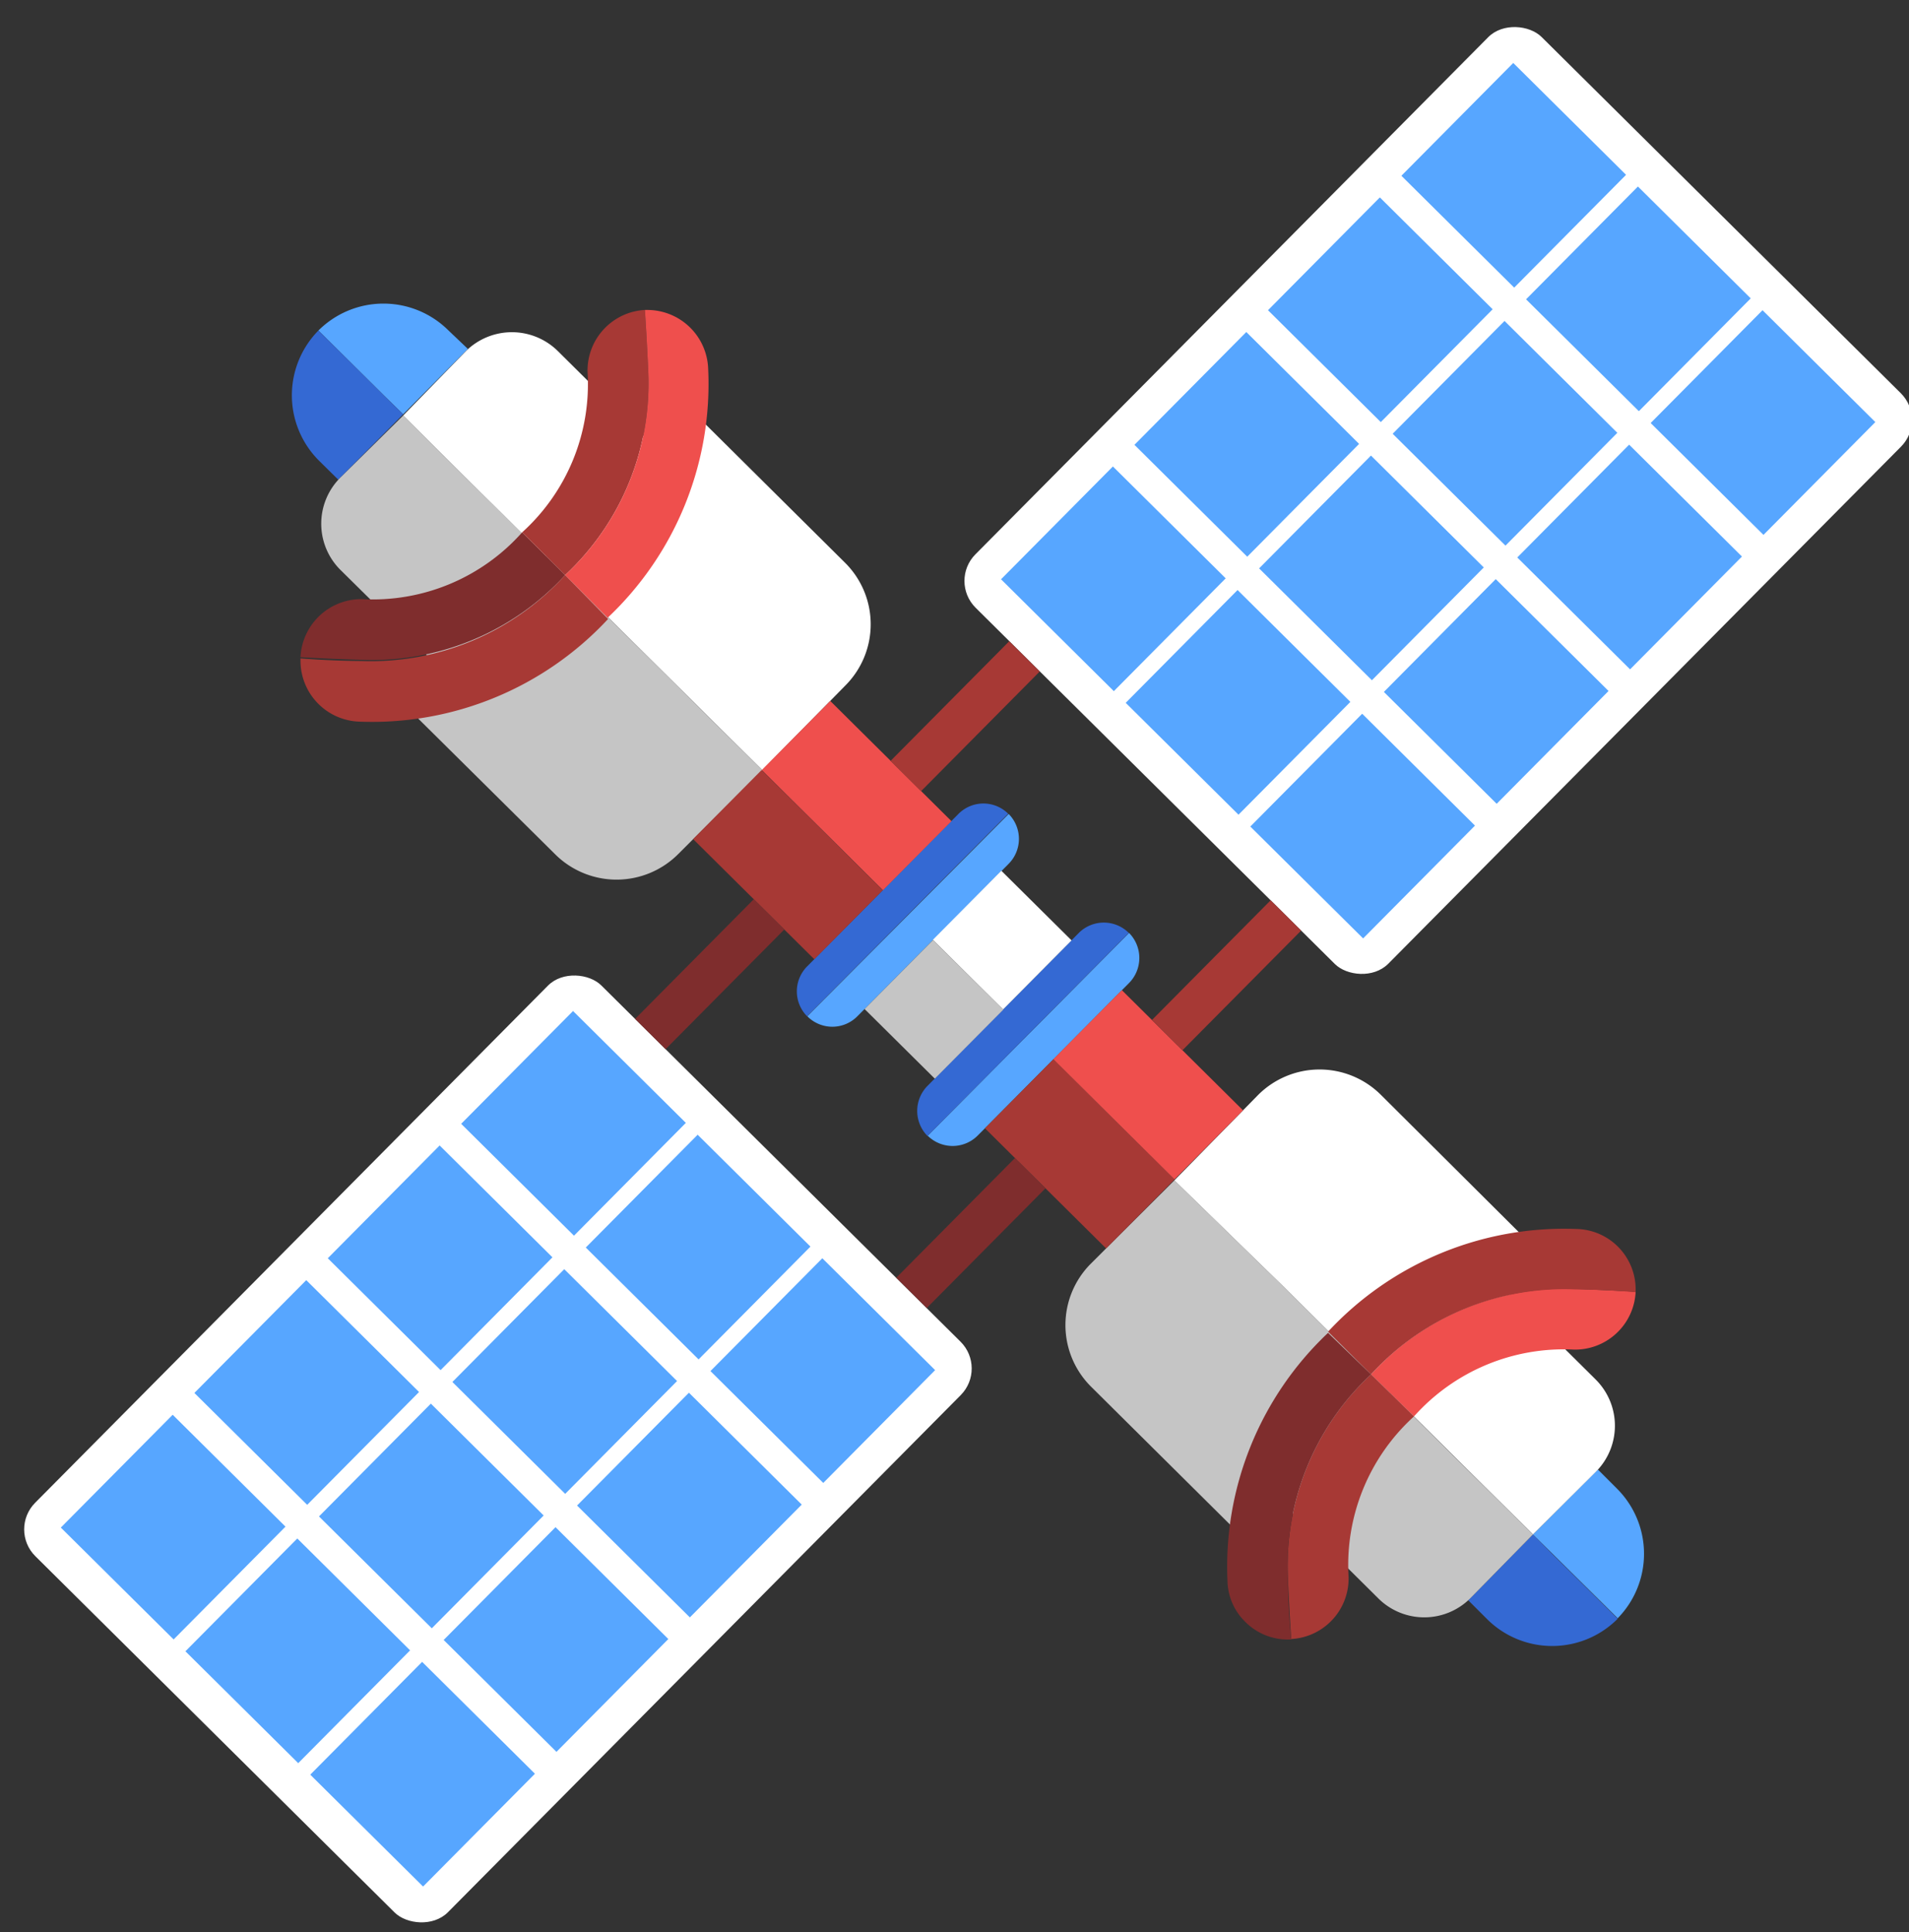 <svg xmlns="http://www.w3.org/2000/svg" viewBox="0 0 80.87 81.85"><rect x="0" y="0" width="80.87" height="81.85" fill="#333333" stroke="none"/><title>ta0523</title><g id="bg-"><path d="M40.6,34.48l-6.41,6.46a1.5,1.5,0,0,0,0,2.11l8.52-8.58A1.49,1.49,0,0,0,40.6,34.48Z" style="fill:#3469d3"/><path d="M34.2,43.05a1.49,1.49,0,0,0,2.12,0l6.41-6.46a1.5,1.5,0,0,0,0-2.11Z" style="fill:#57a6ff"/><path d="M13.49,14l2.77,2.75.82.8,2.74-2.77L19,14A3.9,3.9,0,0,0,13.49,14Z" style="fill:#57a6ff"/><path d="M13.52,19.52l.81.8,2.75-2.77-.82-.8L13.49,14A3.91,3.91,0,0,0,13.52,19.52Z" style="fill:#3469d3"/><path d="M14.42,20.23a2.76,2.76,0,0,0,0,3.91L19.34,29l4.6-4.64L20.5,21l-3.42-3.4Z" style="fill:#c5c5c5"/><path d="M19.73,14.88a2.77,2.77,0,0,1,3.91,0l4.9,4.86-4.6,4.64L20.5,21l-3.42-3.4Z" style="fill:#fff"/><path d="M35.8,29.05a3.67,3.67,0,0,0,0-5.21l-6.53-6.48-6.14,6.18,4.59,4.55,4.57,4.53Z" style="fill:#fff"/><path d="M28.73,36.18a3.69,3.69,0,0,1-5.22,0L17,29.73l6.13-6.19,4.59,4.55,4.57,4.53Z" style="fill:#c5c5c5"/><path d="M23.94,24.36l-1.82-1.81a8.46,8.46,0,0,1-6.78,2.83,2.58,2.58,0,0,0-2.61,2.46c1.36.08,2.57.11,2.57.11A11.1,11.1,0,0,0,23.94,24.36Z" style="fill:#7f2d2d"/><path d="M23.94,24.36A11.1,11.1,0,0,1,15.3,28s-1.21,0-2.57-.11v.07a2.58,2.58,0,0,0,2.53,2.61,13.64,13.64,0,0,0,10.5-4.35Z" style="fill:#a73935"/><path d="M23.94,24.36l-1.82-1.81a8.46,8.46,0,0,0,2.77-6.8,2.57,2.57,0,0,1,2.43-2.62c.09,1.36.14,2.56.14,2.56A11.09,11.09,0,0,1,23.94,24.36Z" style="fill:#a73935"/><path d="M23.94,24.36a11.09,11.09,0,0,0,3.52-8.67s-.05-1.2-.14-2.56h.08A2.58,2.58,0,0,1,30,15.63a13.61,13.61,0,0,1-4.26,10.54Z" style="fill:#ef4f4d"/><rect x="34.22" y="30.09" width="4.12" height="7.23" transform="translate(-13.19 35.73) rotate(-45.24)" style="fill:#ef4f4d"/><rect x="31.32" y="33.01" width="4.12" height="7.23" transform="translate(-16.13 34.54) rotate(-45.24)" style="fill:#a73935"/><path d="M41.42,48.1l6.41-6.46a1.51,1.51,0,0,0,0-2.12L39.3,48.11A1.5,1.5,0,0,0,41.42,48.1Z" style="fill:#57a6ff"/><path d="M47.82,39.52a1.5,1.5,0,0,0-2.12,0L39.29,46a1.51,1.51,0,0,0,0,2.12Z" style="fill:#3469d3"/><path d="M68.53,68.57l-2.77-2.74L64.94,65,62.2,67.79l.81.81A3.91,3.91,0,0,0,68.53,68.57Z" style="fill:#3469d3"/><path d="M68.5,63.06l-.81-.81L64.94,65l.82.81,2.77,2.74A3.9,3.9,0,0,0,68.5,63.06Z" style="fill:#57a6ff"/><path d="M67.6,62.35a2.76,2.76,0,0,0,0-3.91l-4.9-4.86-4.6,4.64,3.44,3.41L64.94,65Z" style="fill:#fff"/><path d="M62.29,67.7a2.76,2.76,0,0,1-3.91,0l-4.9-4.86,4.6-4.63,3.44,3.41L64.94,65Z" style="fill:#c5c5c5"/><path d="M46.22,53.52a3.68,3.68,0,0,0,0,5.22l6.53,6.48L58.91,59l-4.59-4.55L49.75,50Z" style="fill:#c5c5c5"/><path d="M53.29,46.39a3.68,3.68,0,0,1,5.22,0L65,52.85,58.91,59l-4.59-4.55L49.75,50Z" style="fill:#fff"/><path d="M58.08,58.22,59.9,60a8.5,8.5,0,0,1,6.78-2.83,2.57,2.57,0,0,0,2.61-2.45c-1.36-.08-2.57-.12-2.57-.12A11.08,11.08,0,0,0,58.08,58.22Z" style="fill:#ef4f4d"/><path d="M58.08,58.22a11.08,11.08,0,0,1,8.64-3.6s1.21,0,2.57.12v-.08a2.56,2.56,0,0,0-2.53-2.6,13.64,13.64,0,0,0-10.5,4.35Z" style="fill:#a73935"/><path d="M58.08,58.22,59.9,60a8.49,8.49,0,0,0-2.77,6.81,2.57,2.57,0,0,1-2.43,2.62c-.09-1.36-.14-2.56-.14-2.56A11.08,11.08,0,0,1,58.08,58.22Z" style="fill:#a73935"/><path d="M58.08,58.22a11.08,11.08,0,0,0-3.52,8.67s0,1.2.14,2.56h-.08a2.54,2.54,0,0,1-1.86-.74A2.5,2.5,0,0,1,52,67a13.62,13.62,0,0,1,4.26-10.54Z" style="fill:#7f2d2d"/><rect x="43.68" y="45.26" width="4.12" height="7.23" transform="translate(-21.17 46.94) rotate(-45.24)" style="fill:#a73935"/><rect x="46.58" y="42.34" width="4.12" height="7.23" transform="translate(-18.24 48.13) rotate(-45.24)" style="fill:#ef4f4d"/><rect x="40.4" y="37.73" width="4.12" height="4.19" transform="translate(-15.72 41.93) rotate(-45.24)" style="fill:#fff"/><rect x="37.5" y="40.66" width="4.12" height="4.19" transform="translate(-18.65 40.74) rotate(-45.24)" style="fill:#c5c5c5"/><rect x="4.07" y="49.06" width="34.05" height="24.63" rx="1.6" ry="1.6" transform="translate(-37.34 33.14) rotate(-45.24)" style="fill:#fff"/><rect x="20.93" y="44.22" width="6.73" height="6.73" transform="translate(-26.6 31.33) rotate(-45.24)" style="fill:#57a6ff"/><rect x="26.21" y="49.46" width="6.73" height="6.73" transform="translate(-28.76 36.63) rotate(-45.24)" style="fill:#57a6ff"/><rect x="31.49" y="54.69" width="6.73" height="6.73" transform="translate(-30.91 41.93) rotate(-45.24)" style="fill:#57a6ff"/><rect x="15.28" y="49.92" width="6.73" height="6.73" transform="translate(-32.32 29) rotate(-45.24)" style="fill:#57a6ff"/><rect x="20.56" y="55.16" width="6.73" height="6.73" transform="translate(-34.48 34.3) rotate(-45.24)" style="fill:#57a6ff"/><rect x="25.84" y="60.39" width="6.73" height="6.73" transform="translate(-36.63 39.6) rotate(-45.24)" style="fill:#57a6ff"/><rect x="9.63" y="55.62" width="6.73" height="6.73" transform="translate(-38.04 26.68) rotate(-45.24)" style="fill:#57a6ff"/><rect x="14.91" y="60.86" width="6.73" height="6.73" transform="translate(-40.2 31.97) rotate(-45.24)" style="fill:#57a6ff"/><rect x="20.19" y="66.09" width="6.73" height="6.73" transform="translate(-42.35 37.27) rotate(-45.24)" style="fill:#57a6ff"/><rect x="3.97" y="61.32" width="6.73" height="6.73" transform="translate(-43.76 24.35) rotate(-45.24)" style="fill:#57a6ff"/><rect x="9.25" y="66.56" width="6.73" height="6.73" transform="translate(-45.92 29.65) rotate(-45.24)" style="fill:#57a6ff"/><rect x="14.54" y="71.79" width="6.73" height="6.73" transform="translate(-48.07 34.95) rotate(-45.24)" style="fill:#57a6ff"/><rect x="26.49" y="40.35" width="7.14" height="1.82" transform="translate(-20.4 33.56) rotate(-45.24)" style="fill:#7f2d2d"/><rect x="37.56" y="51.32" width="7.14" height="1.82" transform="translate(-24.92 44.66) rotate(-45.24)" style="fill:#7f2d2d"/><rect x="43.9" y="8.89" width="34.05" height="24.63" rx="1.6" ry="1.6" transform="translate(2.97 49.53) rotate(-45.24)" style="fill:#fff"/><rect x="54.36" y="31.63" width="6.73" height="6.73" transform="translate(-7.77 51.34) rotate(-45.24)" style="fill:#57a6ff"/><rect x="49.08" y="26.39" width="6.73" height="6.73" transform="translate(-5.61 46.04) rotate(-45.24)" style="fill:#57a6ff"/><rect x="43.8" y="21.16" width="6.73" height="6.73" transform="translate(-3.46 40.74) rotate(-45.24)" style="fill:#57a6ff"/><rect x="60.02" y="25.93" width="6.73" height="6.73" transform="translate(-2.05 53.67) rotate(-45.24)" style="fill:#57a6ff"/><rect x="54.73" y="20.69" width="6.73" height="6.73" transform="translate(0.11 48.37) rotate(-45.24)" style="fill:#57a6ff"/><rect x="49.45" y="15.46" width="6.73" height="6.73" transform="translate(2.26 43.07) rotate(-45.24)" style="fill:#57a6ff"/><rect x="65.67" y="20.23" width="6.73" height="6.73" transform="translate(3.67 56) rotate(-45.24)" style="fill:#57a6ff"/><rect x="60.39" y="14.99" width="6.73" height="6.73" transform="translate(5.83 50.7) rotate(-45.24)" style="fill:#57a6ff"/><rect x="55.11" y="9.76" width="6.73" height="6.73" transform="translate(7.98 45.4) rotate(-45.24)" style="fill:#57a6ff"/><rect x="71.32" y="14.53" width="6.73" height="6.73" transform="translate(9.39 58.33) rotate(-45.24)" style="fill:#57a6ff"/><rect x="66.04" y="9.29" width="6.73" height="6.73" transform="translate(11.55 53.03) rotate(-45.24)" style="fill:#57a6ff"/><rect x="60.76" y="4.06" width="6.73" height="6.73" transform="translate(13.7 47.73) rotate(-45.24)" style="fill:#57a6ff"/><rect x="48.39" y="40.4" width="7.14" height="1.82" transform="translate(-13.96 49.12) rotate(-45.24)" style="fill:#a73935"/><rect x="37.32" y="29.43" width="7.14" height="1.82" transform="translate(-9.45 38.01) rotate(-45.24)" style="fill:#a73935"/></g></svg>